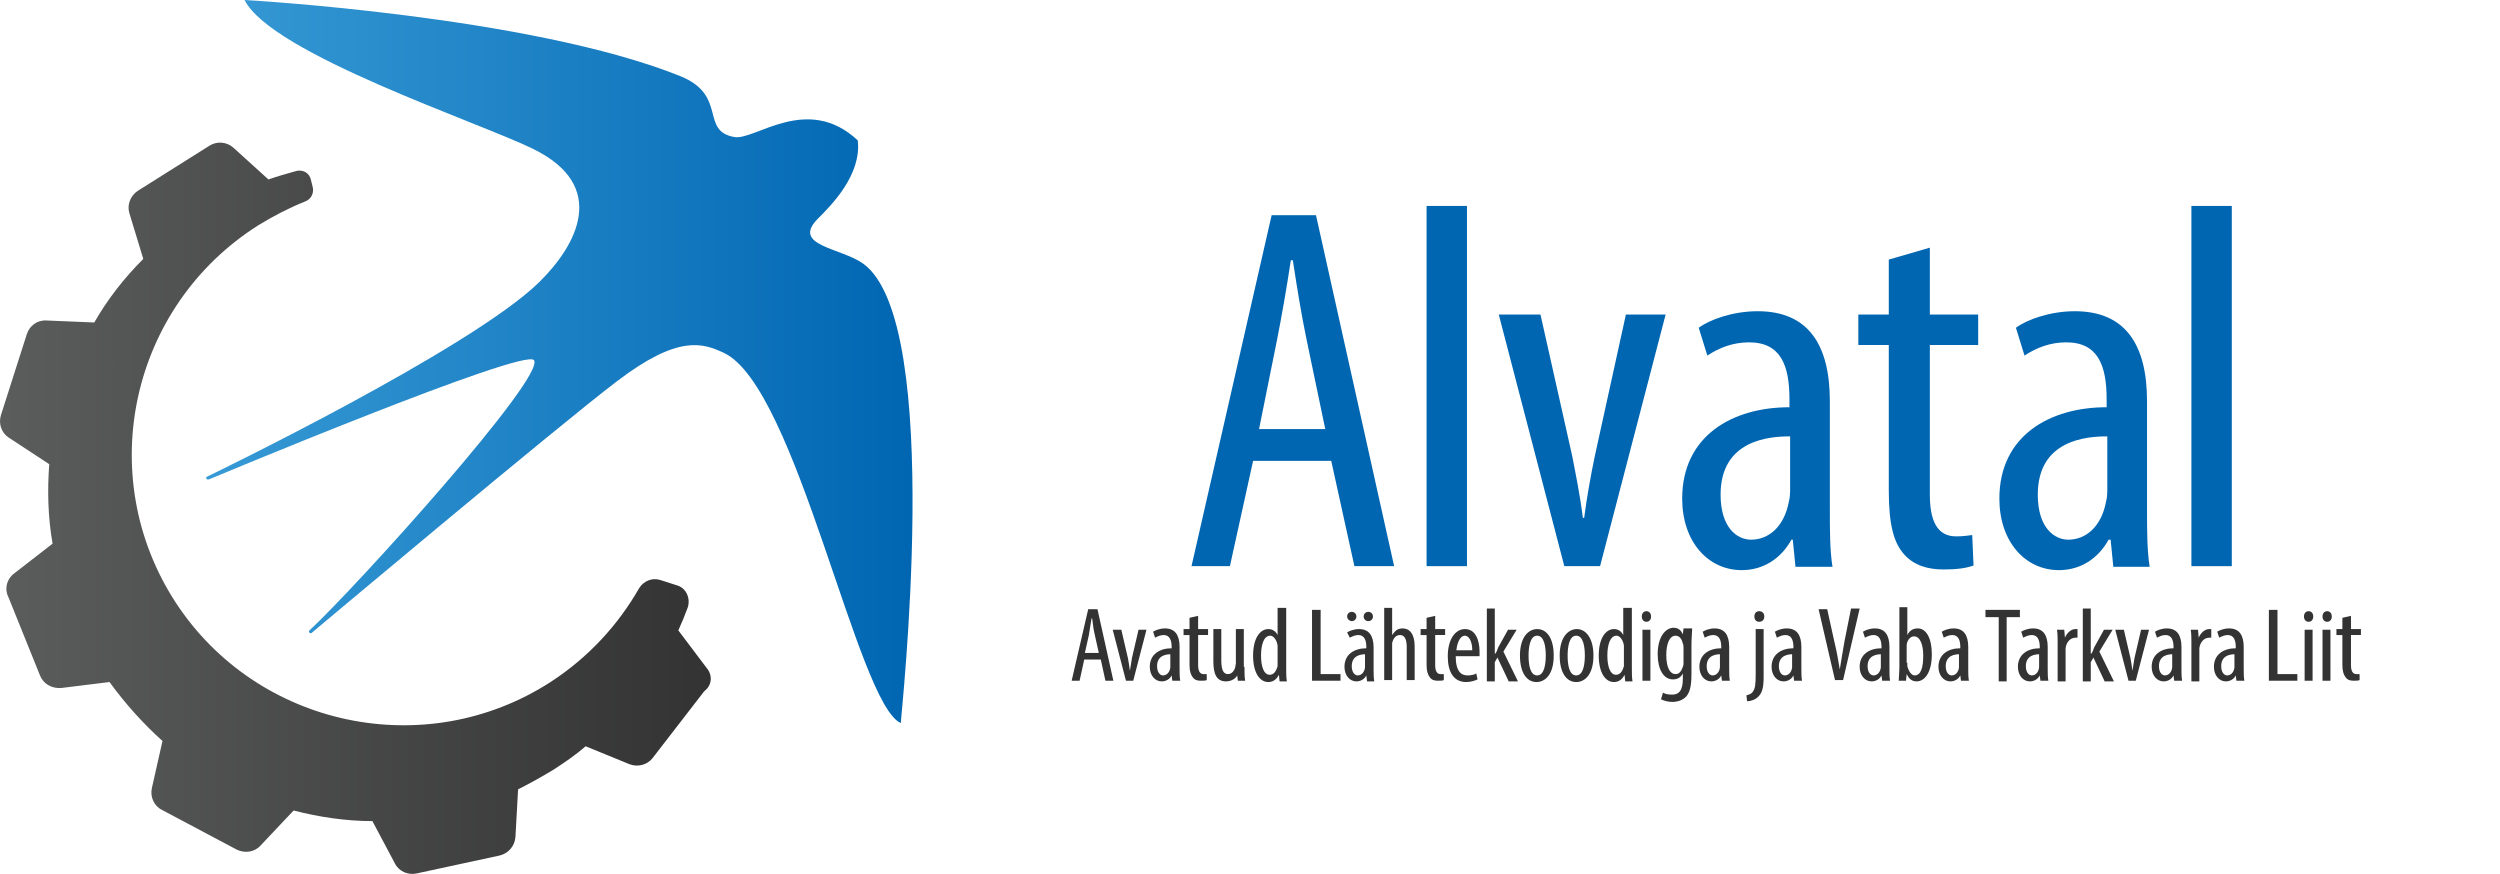 <!-- Created with Inkscape (http://www.inkscape.org/) -->
<svg xmlns:rdf="http://www.w3.org/1999/02/22-rdf-syntax-ns#" xmlns="http://www.w3.org/2000/svg" height="100%" width="100%" version="1.1" xmlns:cc="http://creativecommons.org/ns#" xmlns:dc="http://purl.org/dc/elements/1.1/" viewBox="0 0 377.54 131.976">
 <defs>
  <linearGradient id="SVGID_1_" y2="191.93" gradientUnits="userSpaceOnUse" y1="191.93" x2="248.33" x1="141.68">
   <stop stop-color="#379AD5" offset="0"/>
   <stop stop-color="#0066B2" offset="1"/>
  </linearGradient>
  <linearGradient id="SVGID_2_" y2="214.4" gradientUnits="userSpaceOnUse" y1="214.4" x2="217.94" x1="110.7">
   <stop stop-color="#5B5C5C" offset="0"/>
   <stop stop-color="#333" offset="1"/>
  </linearGradient>
 </defs>
 <g transform="translate(172.554,-157.803)">
  <g transform="translate(-283.117,20.303)">
   <path fill="url(#SVGID_1_)" d="m240.9,177.3c-3.4-2.4-10.9-2.7-6.8-6.8,2-2,6.6-6.6,6-11.8-7.6-7.1-15.5,0-18.6-0.5-5.3-0.9-1-6.3-8.2-9.2-22.6-9.1-65.8-11.5-65.8-11.5,4,8.1,35.5,18.5,43.6,22.5,11.4,5.6,6.6,14.5,0.9,20.1-10.4,10.2-50.2,29.4-50.2,29.4-0.2,0.1-0.1,0.5,0.3,0.4,0,0,47.8-20,49.1-18,1.8,2.5-26.6,34-33.9,40.8-0.2,0.2,0,0.5,0.3,0.4,0,0,36.9-31,46.1-38,9.3-7.1,13-5.8,16.2-4.3,11,5.2,20.1,53,26.7,55.9-0.1-0.2,6.7-60.5-5.7-69.4z"/>
   <path fill="url(#SVGID_2_)" d="m217.3,238.4-4.3-5.7c0.5-1.1,1-2.3,1.4-3.4,0.5-1.4-0.2-3-1.6-3.4l-2.5-0.8c-1.2-0.4-2.5,0.1-3.2,1.2-3.2,5.6-7.7,10.5-13.4,14.2-18.9,12.2-44.3,6.8-56.6-12-12.5-19.2-6.8-44.8,12.5-57,2.3-1.4,4.6-2.6,7.1-3.6,0.8-0.3,1.3-1.2,1.1-2.1l-0.3-1.2c-0.2-0.9-1.1-1.5-2.1-1.3-1.4,0.4-2.9,0.8-4.3,1.3l-5.3-4.8c-1-0.9-2.5-1-3.6-0.3l-10.8,6.8c-1.1,0.7-1.7,2.1-1.3,3.4l2.1,6.9c-2.9,2.9-5.4,6.1-7.4,9.6l-7.2-0.3c-1.4-0.1-2.6,0.8-3,2.1l-3.9,12.2c-0.4,1.3,0.1,2.7,1.2,3.4l6.1,4c-0.3,4-0.2,8,0.5,12l-5.8,4.5c-1.1,0.8-1.5,2.3-0.9,3.5l4.8,11.9c0.5,1.3,1.8,2,3.2,1.9l7.3-0.9c2.4,3.3,5.1,6.3,8,8.9l-1.6,7.1c-0.3,1.3,0.3,2.7,1.5,3.3l11.3,6c1.2,0.6,2.7,0.4,3.6-0.6l5-5.3c3.9,1,7.9,1.6,11.9,1.6l3.4,6.4c0.6,1.2,2,1.8,3.3,1.5l12.5-2.7c1.3-0.3,2.3-1.4,2.4-2.8l0.4-7.2c1.8-0.9,3.6-1.9,5.4-3,1.7-1.1,3.3-2.2,4.8-3.5l6.6,2.7c1.3,0.5,2.7,0.1,3.5-0.9l7.8-10.1c1.2-0.9,1.3-2.4,0.4-3.5z"/>
   <path fill="#333" d="m274.3,237.1-0.7,3.2h-1.2l2.5-10.8h1.4l2.4,10.8h-1.2l-0.7-3.2h-2.5zm2.2-1-0.6-2.7c-0.2-0.8-0.3-1.7-0.4-2.5h-0.1c-0.1,0.8-0.3,1.7-0.4,2.5l-0.6,2.7h2.1z"/>
   <path fill="#333" d="m279.9,232.6,1,4.3c0.1,0.5,0.2,1.2,0.3,1.9,0.1-0.6,0.2-1.3,0.3-1.9l1-4.3h1.2l-2,7.7h-1.1l-2-7.7h1.3z"/>
   <path fill="#333" d="m287.6,240.3-0.1-0.8c-0.3,0.6-0.9,0.9-1.5,0.9-1,0-1.8-0.9-1.8-2.2,0-1.9,1.5-2.8,3.3-2.8v-0.2c0-1-0.3-1.8-1.2-1.8-0.5,0-0.9,0.2-1.3,0.4l-0.3-0.9c0.3-0.2,1-0.5,1.8-0.5,1.5,0,2.2,1,2.2,2.8v3.3c0,0.6,0,1.3,0.1,1.8h-1.2zm-0.2-4c-0.6,0-2.1,0.1-2.1,1.8,0,1,0.5,1.4,0.9,1.4,0.5,0,1-0.4,1.1-1.2v-2z"/>
   <path fill="#333" d="m291.5,230.5v2h1.5v0.9h-1.5v4.6c0,1,0.4,1.3,0.8,1.3h0.5v0.9c-0.2,0.1-0.5,0.1-0.9,0.1-0.5,0-0.9-0.1-1.2-0.5s-0.5-0.9-0.5-1.9v-4.5h-0.9v-0.9h0.9v-1.7l1.3-0.3z"/>
   <path fill="#333" d="m298.5,238.2c0,0.9,0,1.5,0.1,2.1h-1.1l-0.1-0.8c-0.2,0.4-0.8,0.9-1.7,0.9-1.4,0-1.9-1.1-1.9-3v-4.9h1.2v4.7c0,1.2,0.2,2.1,1,2.1,0.7,0,1-0.7,1.1-1,0-0.2,0.1-0.4,0.1-0.7v-5.1h1.2v5.7z"/>
   <path fill="#333" d="m304.8,229.3v9.2c0,0.5,0,1.4,0.1,1.9h-1.1l-0.1-1c-0.3,0.6-0.8,1.1-1.6,1.1-1.3,0-2.3-1.4-2.3-4,0-2.7,1.1-4,2.3-4,0.6,0,1.1,0.3,1.4,0.9v-4.1h1.3zm-1.3,6.2v-0.5c-0.1-0.8-0.6-1.5-1.1-1.5-1,0-1.4,1.4-1.4,3s0.4,2.9,1.3,2.9c0.4,0,0.9-0.2,1.2-1.3v-2.6z"/>
   <path fill="#333" d="m308.8,229.6h1.2v9.7h3v1h-4.3v-10.7z"/>
   <path fill="#333" d="m317,240.3-0.1-0.8c-0.3,0.6-0.9,0.9-1.5,0.9-1,0-1.8-0.9-1.8-2.2,0-1.9,1.5-2.8,3.3-2.8v-0.2c0-1-0.3-1.8-1.2-1.8-0.5,0-0.9,0.2-1.3,0.4l-0.4-0.8c0.3-0.2,1-0.5,1.8-0.5,1.5,0,2.2,1,2.2,2.8v3.3c0,0.6,0,1.3,0.1,1.8h-1.1zm-3-9.7c0-0.4,0.3-0.7,0.7-0.7s0.7,0.3,0.7,0.7-0.3,0.7-0.7,0.7c-0.3,0-0.7-0.3-0.7-0.7zm2.8,5.7c-0.6,0-2.1,0.1-2.1,1.8,0,1,0.5,1.4,0.9,1.4,0.5,0,1-0.4,1.1-1.2v-2zm-0.3-5.7c0-0.4,0.3-0.7,0.7-0.7s0.7,0.3,0.7,0.7-0.3,0.7-0.7,0.7-0.7-0.3-0.7-0.7z"/>
   <path fill="#333" d="m319.6,229.3h1.2v4.1c0.2-0.3,0.4-0.5,0.6-0.7,0.3-0.2,0.6-0.3,1-0.3,1,0,1.8,0.8,1.8,2.7v5.1h-1.2v-5c0-0.9-0.2-1.8-1-1.8-0.6,0-1,0.4-1.2,1.2v5.6h-1.2v-10.9z"/>
   <path fill="#333" d="m327.3,230.5v2h1.5v0.9h-1.5v4.6c0,1,0.4,1.3,0.8,1.3h0.5v0.9c-0.2,0.1-0.5,0.1-0.9,0.1-0.5,0-0.9-0.1-1.2-0.5s-0.5-0.9-0.5-1.9v-4.5h-0.9v-0.9h0.9v-1.7l1.3-0.3z"/>
   <path fill="#333" d="m330.4,236.6c0,2.4,0.9,2.9,1.8,2.9,0.5,0,1-0.1,1.3-0.3l0.2,0.9c-0.4,0.2-1.1,0.4-1.7,0.4-1.9,0-2.8-1.5-2.8-3.9,0-2.5,1.1-4.1,2.6-4.1,1.6,0,2.2,1.7,2.2,3.4v0.7h-3.6zm2.5-0.9c0-1.5-0.6-2.2-1.1-2.2-0.8,0-1.2,1.2-1.3,2.2h2.4z"/>
   <path fill="#333" d="m336.4,236.2,0,0c0.2-0.3,0.3-0.6,0.4-0.9l1.5-2.7h1.3l-2,3.3,2.2,4.5h-1.4l-1.7-3.6-0.4,0.7v2.9h-1.2v-11h1.2v6.8z"/>
   <path fill="#333" d="m345.2,236.5c0,3-1.4,4-2.6,4-1.4,0-2.5-1.3-2.5-4,0-2.8,1.3-4,2.6-4,1.4,0,2.5,1.3,2.5,4zm-3.8,0c0,1.3,0.2,3,1.3,3s1.3-1.8,1.3-3-0.2-3-1.3-3-1.3,1.8-1.3,3z"/>
   <path fill="#333" d="m351.2,236.5c0,3-1.4,4-2.6,4-1.4,0-2.5-1.3-2.5-4,0-2.8,1.3-4,2.6-4s2.5,1.3,2.5,4zm-3.9,0c0,1.3,0.2,3,1.3,3s1.3-1.8,1.3-3-0.2-3-1.3-3-1.3,1.8-1.3,3z"/>
   <path fill="#333" d="m357,229.3v9.2c0,0.5,0,1.4,0.1,1.9h-1.1l-0.1-1c-0.3,0.6-0.8,1.1-1.6,1.1-1.3,0-2.3-1.4-2.3-4,0-2.7,1.1-4,2.3-4,0.6,0,1.1,0.3,1.4,0.9v-4.1h1.3zm-1.2,6.2v-0.5c-0.1-0.8-0.6-1.5-1.1-1.5-1,0-1.4,1.4-1.4,3s0.4,2.9,1.3,2.9c0.4,0,0.9-0.2,1.2-1.3v-2.6z"/>
   <path fill="#333" d="m359.9,230.6c0,0.5-0.3,0.8-0.7,0.8s-0.7-0.3-0.7-0.8,0.3-0.8,0.7-0.8,0.7,0.3,0.7,0.8zm-1.3,9.7v-7.7h1.2v7.7h-1.2z"/>
   <path fill="#333" d="m366.1,232.6c0,0.5-0.1,1.2-0.1,2.4v4.3c0,2-0.3,2.8-0.8,3.4-0.5,0.5-1.2,0.8-2.1,0.8-0.7,0-1.3-0.2-1.7-0.4l0.3-1c0.3,0.2,0.8,0.3,1.4,0.3,1,0,1.6-0.6,1.6-2.4v-0.8c-0.3,0.6-0.8,0.9-1.5,0.9-1.4,0-2.3-1.5-2.3-3.8,0-2.8,1.3-4,2.4-4,0.8,0,1.2,0.5,1.4,1l0.1-0.9h1.3zm-1.3,2.7c0-0.2,0-0.4-0.1-0.6-0.1-0.5-0.4-1.2-1.1-1.2-0.9,0-1.4,1.2-1.4,2.9,0,2,0.6,2.9,1.4,2.9,0.4,0,0.8-0.2,1.1-1.1,0.1-0.2,0.1-0.5,0.1-0.7v-2.2z"/>
   <path fill="#333" d="m370.6,240.3-0.1-0.8c-0.3,0.6-0.9,0.9-1.5,0.9-1,0-1.8-0.9-1.8-2.2,0-1.9,1.5-2.8,3.3-2.8v-0.2c0-1-0.3-1.8-1.2-1.8-0.5,0-0.9,0.2-1.3,0.4l-0.3-0.9c0.3-0.2,1-0.5,1.8-0.5,1.5,0,2.2,1,2.2,2.8v3.3c0,0.6,0,1.3,0.1,1.8h-1.2zm-0.2-4c-0.6,0-2.1,0.1-2.1,1.8,0,1,0.5,1.4,0.9,1.4,0.5,0,1-0.4,1.1-1.2v-2z"/>
   <path fill="#333" d="m374.3,242.5c0.4-0.1,0.8-0.2,1-0.6,0.3-0.4,0.4-1,0.4-2.5v-6.9h1.2v7.2c0,1.6-0.2,2.4-0.8,3-0.5,0.5-1.2,0.7-1.7,0.7l-0.1-0.9zm2.7-11.9c0,0.5-0.3,0.8-0.8,0.8-0.4,0-0.7-0.3-0.7-0.8s0.3-0.8,0.7-0.8c0.5,0,0.8,0.3,0.8,0.8z"/>
   <path fill="#333" d="m381.5,240.3-0.1-0.8c-0.3,0.6-0.9,0.9-1.5,0.9-1,0-1.8-0.9-1.8-2.2,0-1.9,1.5-2.8,3.3-2.8v-0.2c0-1-0.3-1.8-1.2-1.8-0.5,0-0.9,0.2-1.3,0.4l-0.3-0.9c0.3-0.2,1-0.5,1.8-0.5,1.5,0,2.2,1,2.2,2.8v3.3c0,0.6,0,1.3,0.1,1.8h-1.2zm-0.2-4c-0.6,0-2.1,0.1-2.1,1.8,0,1,0.5,1.4,0.9,1.4,0.5,0,1-0.4,1.1-1.2v-2z"/>
   <path fill="#333" d="m387.7,240.3-2.5-10.8h1.3l1.1,5c0.3,1.2,0.6,2.8,0.8,4.1,0.2-1.4,0.5-2.9,0.7-4.2l1-5h1.3l-2.5,10.8h-1.2z"/>
   <path fill="#333" d="m394.8,240.3-0.1-0.8c-0.3,0.6-0.9,0.9-1.5,0.9-1,0-1.8-0.9-1.8-2.2,0-1.9,1.5-2.8,3.3-2.8v-0.2c0-1-0.3-1.8-1.2-1.8-0.5,0-0.9,0.2-1.3,0.4l-0.3-0.9c0.3-0.2,1-0.5,1.8-0.5,1.5,0,2.2,1,2.2,2.8v3.3c0,0.6,0,1.3,0.1,1.8h-1.2zm-0.1-4c-0.6,0-2.1,0.1-2.1,1.8,0,1,0.5,1.4,0.9,1.4,0.5,0,1-0.4,1.1-1.2v-2z"/>
   <path fill="#333" d="m397.3,240.3c0-0.4,0.1-1.3,0.1-1.9v-9.2h1.2v4.2c0.4-0.8,1-1,1.6-1,1.2,0,2.1,1.4,2.1,3.9,0,2.8-1.1,4.1-2.3,4.1-0.8,0-1.2-0.5-1.5-1.1l-0.1,1h-1.1zm1.3-2.7v0.5c0.3,1.1,0.8,1.4,1.1,1.4,1,0,1.3-1.3,1.3-3,0-1.5-0.4-2.9-1.4-2.9-0.6,0-1.1,0.7-1.1,1.4v2.6z"/>
   <path fill="#333" d="m406.7,240.3-0.1-0.8c-0.3,0.6-0.9,0.9-1.5,0.9-1,0-1.8-0.9-1.8-2.2,0-1.9,1.5-2.8,3.3-2.8v-0.2c0-1-0.3-1.8-1.2-1.8-0.5,0-0.9,0.2-1.3,0.4l-0.3-0.9c0.3-0.2,1-0.5,1.8-0.5,1.5,0,2.2,1,2.2,2.8v3.3c0,0.6,0,1.3,0.1,1.8h-1.2zm-0.2-4c-0.6,0-2.1,0.1-2.1,1.8,0,1,0.5,1.4,0.9,1.4,0.5,0,1-0.4,1.1-1.2v-2z"/>
   <path fill="#333" d="m412.4,230.7h-2v-1.1h5.2v1.1h-2v9.7h-1.2v-9.7z"/>
   <path fill="#333" d="m418.7,240.3-0.1-0.8c-0.3,0.6-0.9,0.9-1.5,0.9-1,0-1.8-0.9-1.8-2.2,0-1.9,1.5-2.8,3.3-2.8v-0.2c0-1-0.3-1.8-1.2-1.8-0.5,0-0.9,0.2-1.3,0.4l-0.3-0.9c0.3-0.2,1-0.5,1.8-0.5,1.5,0,2.2,1,2.2,2.8v3.3c0,0.6,0,1.3,0.1,1.8h-1.2zm-0.1-4c-0.6,0-2.1,0.1-2.1,1.8,0,1,0.5,1.4,0.9,1.4,0.5,0,1-0.4,1.1-1.2v-2z"/>
   <path fill="#333" d="m421.3,234.6c0-0.7,0-1.4-0.1-2h1.1l0.1,1.2c0.3-0.7,0.9-1.3,1.6-1.3h0.3v1.3h-0.3c-0.8,0-1.4,0.7-1.5,1.6v5h-1.2v-5.8z"/>
   <path fill="#333" d="m426.4,236.2,0,0c0.2-0.3,0.3-0.6,0.4-0.9l1.5-2.7h1.3l-2,3.3,2.2,4.5h-1.4l-1.7-3.6-0.4,0.7v2.9h-1.2v-11h1.2v6.8z"/>
   <path fill="#333" d="m431.3,232.6,1,4.3c0.1,0.5,0.2,1.2,0.3,1.9,0.1-0.6,0.2-1.3,0.3-1.9l1-4.3h1.2l-2,7.7h-1.1l-2-7.7h1.3z"/>
   <path fill="#333" d="m438.9,240.3-0.1-0.8c-0.3,0.6-0.9,0.9-1.5,0.9-1,0-1.8-0.9-1.8-2.2,0-1.9,1.5-2.8,3.3-2.8v-0.2c0-1-0.3-1.8-1.2-1.8-0.5,0-0.9,0.2-1.3,0.4l-0.3-0.9c0.3-0.2,1-0.5,1.8-0.5,1.5,0,2.2,1,2.2,2.8v3.3c0,0.6,0,1.3,0.1,1.8h-1.2zm-0.2-4c-0.6,0-2.1,0.1-2.1,1.8,0,1,0.5,1.4,0.9,1.4,0.5,0,1-0.4,1.1-1.2v-2z"/>
   <path fill="#333" d="m441.5,234.6c0-0.7,0-1.4-0.1-2h1.1l0.1,1.2c0.3-0.7,0.9-1.3,1.6-1.3h0.3v1.3h-0.3c-0.8,0-1.4,0.7-1.5,1.6v5h-1.2v-5.8z"/>
   <path fill="#333" d="m448.3,240.3-0.1-0.8c-0.3,0.6-0.9,0.9-1.5,0.9-1,0-1.8-0.9-1.8-2.2,0-1.9,1.5-2.8,3.3-2.8v-0.2c0-1-0.3-1.8-1.2-1.8-0.5,0-0.9,0.2-1.3,0.4l-0.3-0.9c0.3-0.2,1-0.5,1.8-0.5,1.5,0,2.2,1,2.2,2.8v3.3c0,0.6,0,1.3,0.1,1.8h-1.2zm-0.2-4c-0.6,0-2.1,0.1-2.1,1.8,0,1,0.5,1.4,0.9,1.4,0.5,0,1-0.4,1.1-1.2v-2z"/>
   <path fill="#333" d="m453.3,229.6h1.2v9.7h3v1h-4.3v-10.7z"/>
   <path fill="#333" d="m459.9,230.6c0,0.5-0.3,0.8-0.7,0.8s-0.7-0.3-0.7-0.8,0.3-0.8,0.7-0.8,0.7,0.3,0.7,0.8zm-1.3,9.7v-7.7h1.2v7.7h-1.2z"/>
   <path fill="#333" d="m462.7,230.6c0,0.5-0.3,0.8-0.7,0.8s-0.7-0.3-0.7-0.8,0.3-0.8,0.7-0.8,0.7,0.3,0.7,0.8zm-1.4,9.7v-7.7h1.2v7.7h-1.2z"/>
   <path fill="#333" d="m465.6,230.5v2h1.5v0.9h-1.5v4.6c0,1,0.4,1.3,0.8,1.3h0.5v0.9c-0.2,0.1-0.5,0.1-0.9,0.1-0.5,0-0.9-0.1-1.2-0.5s-0.5-0.9-0.5-1.9v-4.5h-0.9v-0.9h0.9v-1.7l1.3-0.3z"/>
   <path fill="#0066b2" d="m299.8,207.1-3.5,15.9h-5.8l12.1-53h6.7l11.8,53h-6l-3.5-15.9h-11.8zm10.9-4.8-2.8-13.4c-0.8-3.8-1.5-8.2-2.1-12.1h-0.3c-0.6,4-1.4,8.6-2.1,12.1l-2.7,13.4h10z"/>
   <path fill="#0066b2" d="m326,168.6h6.1v54.4h-6.1v-54.4z"/>
   <path fill="#0066b2" d="m343.2,185,4.8,21.4c0.5,2.6,1.2,6,1.6,9.3h0.2c0.4-3.1,1-6.4,1.6-9.3l4.7-21.4h6l-9.9,38h-5.4l-9.9-38h6.3z"/>
   <path fill="#0066b2" d="m381.7,223-0.4-4h-0.2c-1.6,2.9-4.3,4.6-7.5,4.6-5.1,0-9-4.3-9-10.8,0-9.5,7.6-13.8,16.2-13.8v-1.2c0-5.1-1.3-8.6-6.1-8.6-2.4,0-4.5,0.8-6.3,2l-1.3-4.2c1.6-1.2,5.1-2.5,8.9-2.5,7.6,0,10.9,5,10.9,13.6v16.4c0,2.9,0,6.2,0.4,8.6h-5.6zm-0.8-19.6c-3.1,0-10.5,0.5-10.5,8.8,0,5,2.5,6.8,4.6,6.8,2.7,0,5-2,5.7-5.7,0.2-0.7,0.2-1.5,0.2-2.1v-7.8z"/>
   <path fill="#0066b2" d="M402,174.9v10.1h7.3v4.6h-7.3v22.6c0,5,1.8,6.3,4,6.3,0.9,0,1.7-0.1,2.4-0.2l0.2,4.6c-1.1,0.4-2.5,0.6-4.5,0.6-2.4,0-4.5-0.6-6-2.3s-2.3-4.3-2.3-9.6v-22h-4.6v-4.6h4.6v-8.3l6.2-1.8z"/>
   <path fill="#0066b2" d="m429.7,223-0.4-4h-0.3c-1.6,2.9-4.3,4.6-7.5,4.6-5.1,0-9-4.3-9-10.8,0-9.5,7.6-13.8,16.2-13.8v-1.2c0-5.1-1.3-8.6-6.1-8.6-2.4,0-4.5,0.8-6.3,2l-1.3-4.2c1.6-1.2,5.1-2.5,8.9-2.5,7.6,0,10.9,5,10.9,13.6v16.4c0,2.9,0,6.2,0.4,8.6h-5.5zm-0.9-19.6c-3.1,0-10.5,0.5-10.5,8.8,0,5,2.5,6.8,4.6,6.8,2.7,0,5-2,5.7-5.7,0.2-0.7,0.2-1.5,0.2-2.1v-7.8z"/>
   <path fill="#0066b2" d="m441.5,168.6h6.1v54.4h-6.1v-54.4z"/>
  </g>
 </g>
</svg>
